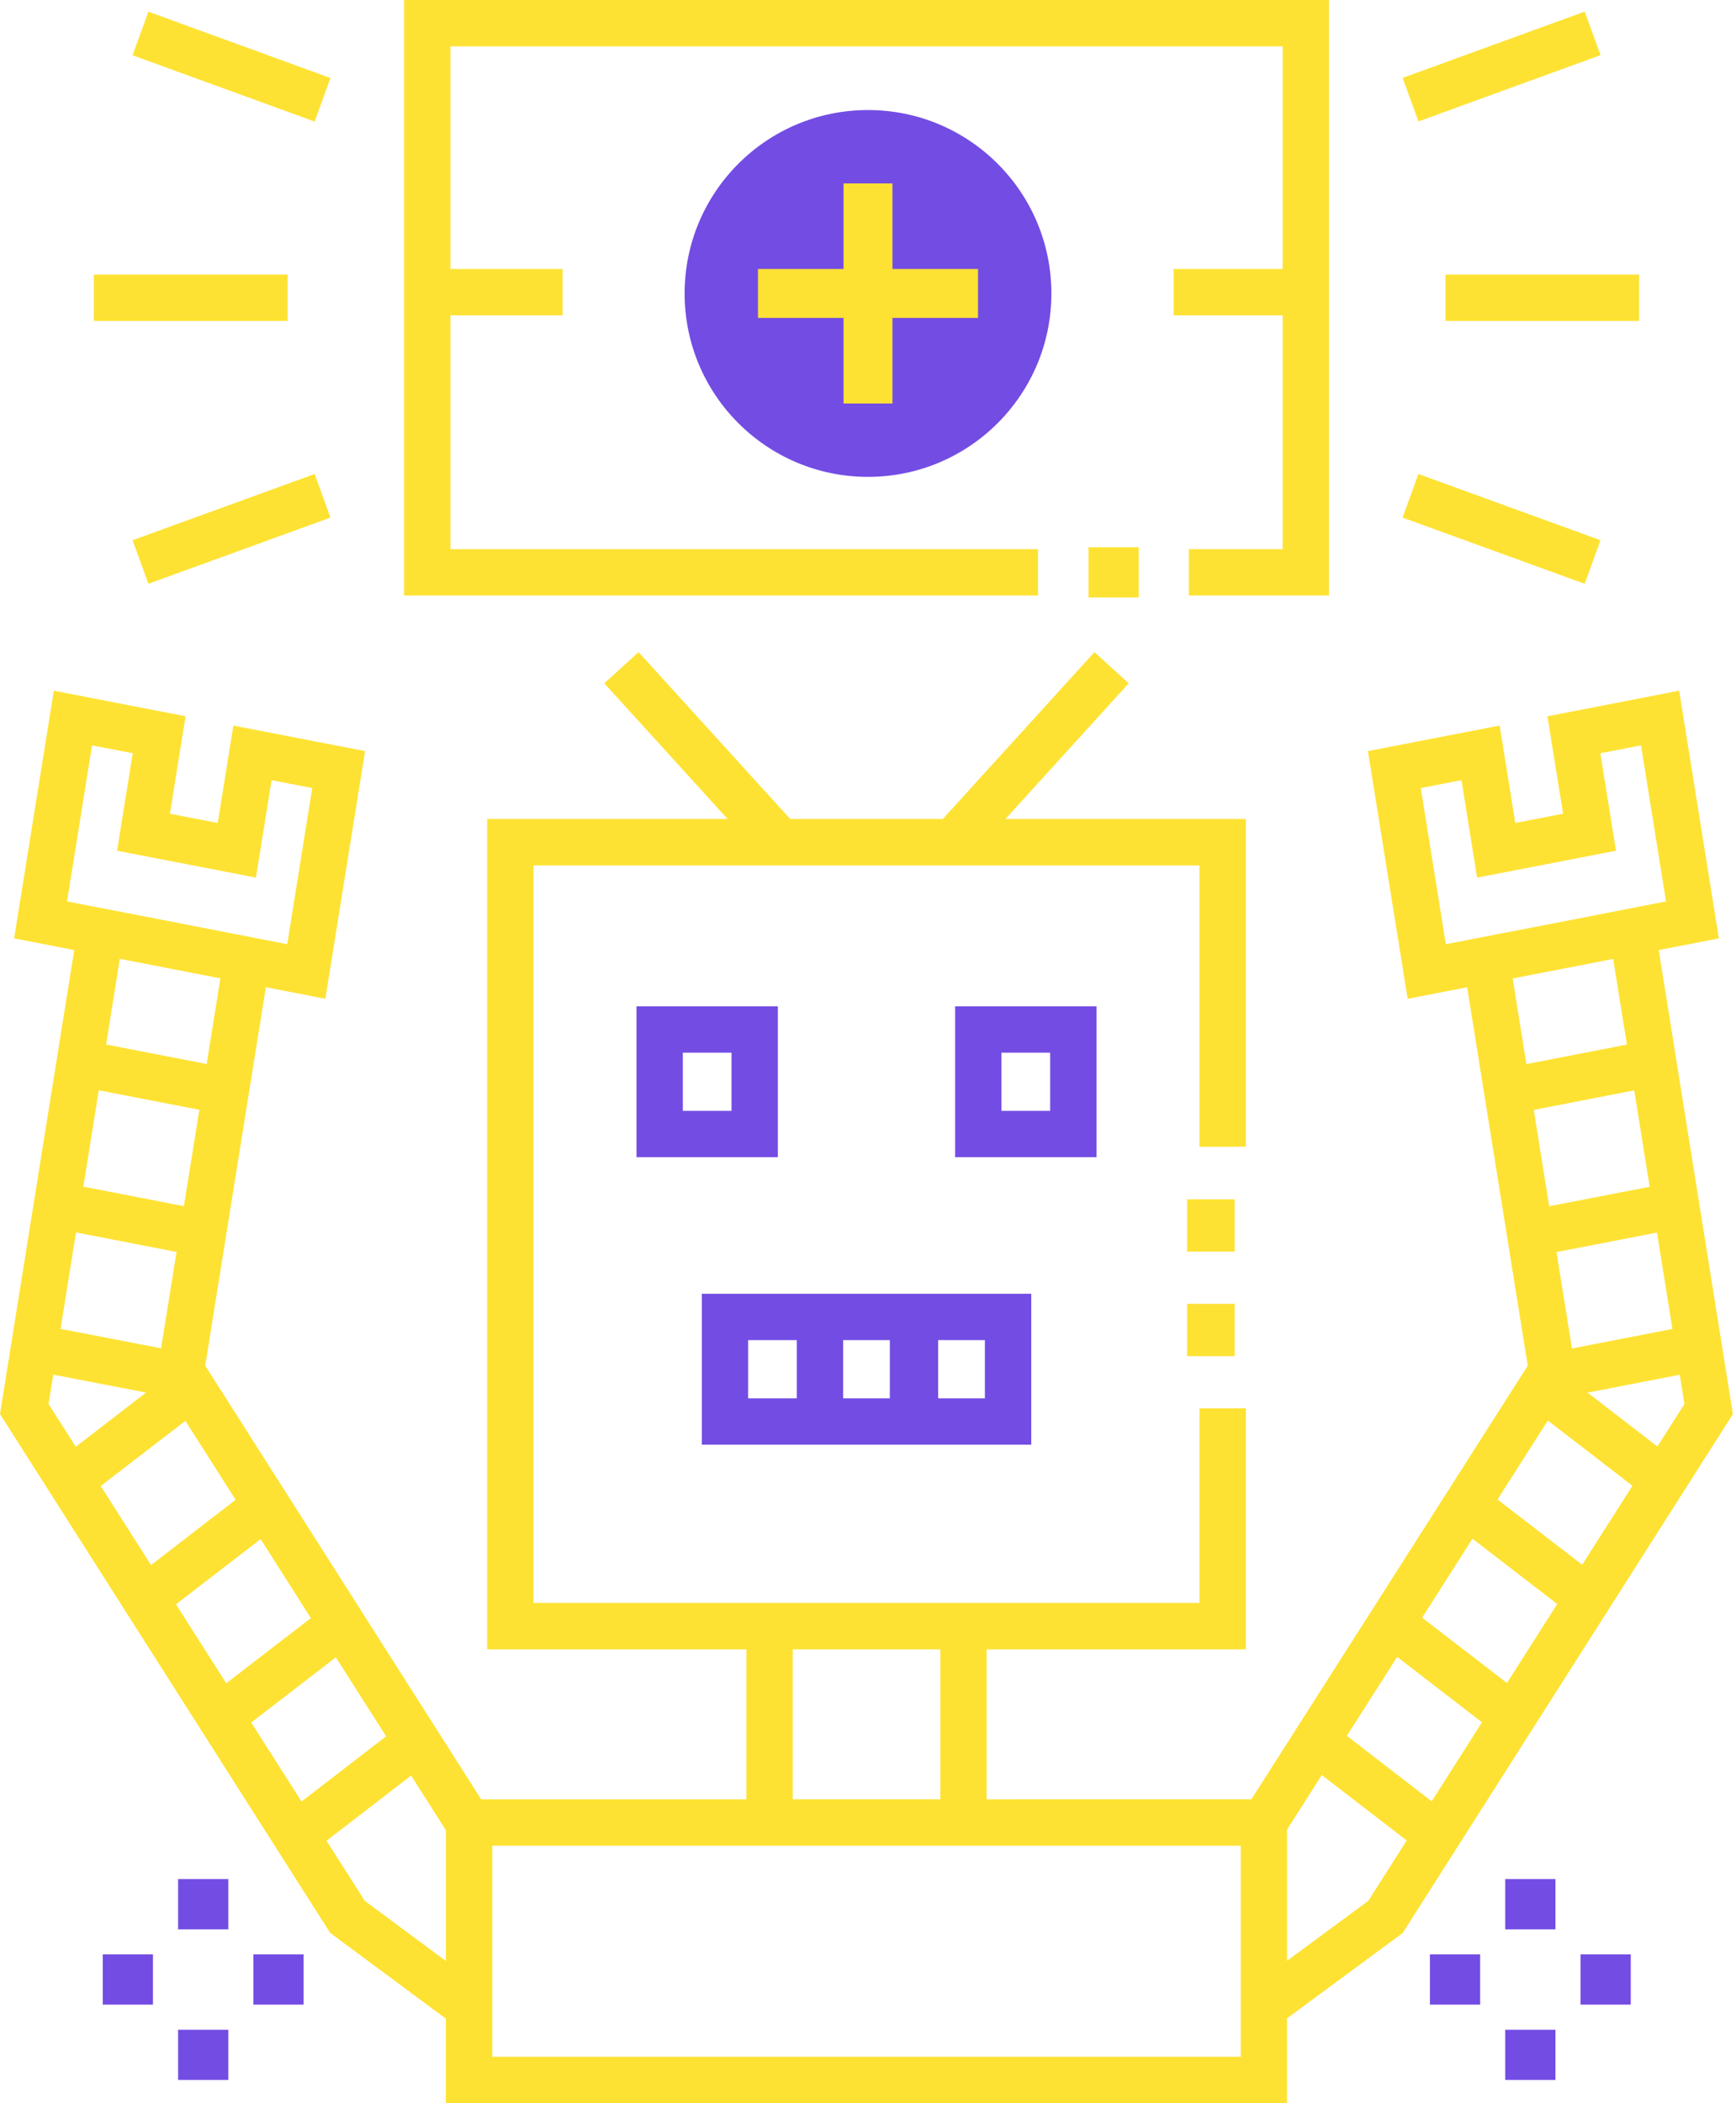 <svg width="71" height="86" viewBox="0 0 71 86" fill="none" xmlns="http://www.w3.org/2000/svg">
<path d="M60.536 79.919H58.481V81.972H60.536V79.919Z" fill="#734ce3"/>
<path d="M66.696 79.919H64.643V81.972H66.696V79.919Z" fill="#734ce3"/>
<path d="M63.615 76.839H61.561V78.893H63.615V76.839Z" fill="#734ce3"/>
<path d="M63.615 83H61.561V85.052H63.615V83Z" fill="#734ce3"/>
<path d="M6.256 79.919H4.204V81.972H6.256V79.919Z" fill="#734ce3"/>
<path d="M12.417 79.919H10.363V81.972H12.417V79.919Z" fill="#734ce3"/>
<path d="M9.337 76.839H7.284V78.893H9.337V76.839Z" fill="#734ce3"/>
<path d="M9.337 83H7.284V85.052H9.337V83Z" fill="#734ce3"/>
<path d="M42.453 22.457H18.421V1.895H52.458V22.457H48.624V24.352H54.353V0H16.525V24.352H42.453V22.457Z" fill="#FEE233"/>
<path d="M23.01 11H18V12.895H23.01V11Z" fill="#FEE233"/>
<circle cx="35.5" cy="12" r="7.5" fill="#734ce3"/>
<path d="M40 11H31V13H40V11Z" fill="#FEE233"/>
<path d="M34.5 7.5V16.5H36.5V7.5H34.5Z" fill="#FEE233"/>
<path d="M53.01 11H48V12.895H53.01V11Z" fill="#FEE233"/>
<path d="M31.813 41.151H26.032V47.32H31.813V41.151ZM29.918 45.425H27.927V43.046H29.918V45.425Z" fill="#734ce3"/>
<path d="M44.846 41.151H39.063V47.32H44.846V41.151ZM42.95 45.425H40.958V43.046H42.95V45.425Z" fill="#734ce3"/>
<path d="M34.484 59.076H36.393H38.368H42.177V52.904H38.368H36.393H34.484H32.587H28.703V59.076H32.587H34.484ZM38.368 54.799H40.281V57.18H38.368V54.799ZM34.484 54.799H36.393V57.18H34.484V54.799ZM30.598 54.799H32.587V57.18H30.598V54.799Z" fill="#734ce3"/>
<path d="M50.494 49.042H48.55V51.18H50.494V49.042Z" fill="#FEE233"/>
<path d="M50.494 53.316H48.55V55.455H50.494V53.316Z" fill="#FEE233"/>
<path d="M67.84 38.849L70.299 38.372L68.676 28.243L63.288 29.29L63.929 33.275L61.973 33.653L61.334 29.67L55.946 30.714L57.571 40.842L60.004 40.37L62.483 55.845L51.18 73.576L40.352 73.578V67.445H50.953V57.59H49.058V65.548H40.352H30.525H21.818V35.388H49.057V46.895H50.953V33.492H41.119L46.164 27.941L44.762 26.666L38.558 33.492H32.32L26.117 26.666L24.714 27.941L29.76 33.492H19.924V67.445H30.526V73.578H19.679L8.394 55.845L10.873 40.37L13.307 40.842L14.931 30.714L9.544 29.67L8.905 33.653L6.95 33.275L7.589 29.29L2.202 28.243L0.578 38.372L3.036 38.849L0 57.823L13.505 79.042L18.235 82.547V86H52.638V82.534L57.369 79.043L70.873 57.825L67.84 38.849ZM8.452 43.509L4.34 42.711L4.9 39.209L9.013 40.007L8.452 43.509ZM8.153 45.382L7.52 49.322L3.409 48.524L4.04 44.583L8.153 45.382ZM2.742 36.861L3.765 30.478L5.428 30.801L4.789 34.788L10.468 35.887L11.106 31.903L12.77 32.225L11.747 38.61L10.286 38.326V38.324L4.311 37.164V37.166L2.742 36.861ZM3.109 50.396L7.22 51.194L6.588 55.136L2.477 54.34L3.109 50.396ZM1.986 57.413L2.179 56.211L5.973 56.945L3.099 59.161L1.986 57.413ZM4.12 60.767L7.582 58.1L9.637 61.33L6.177 63.997L4.12 60.767ZM7.198 65.603L10.659 62.936L12.714 66.166L9.253 68.832L7.198 65.603ZM10.275 70.437L13.736 67.771L15.791 71.001L12.332 73.666L10.275 70.437ZM18.237 80.188L14.917 77.727L13.354 75.271L16.814 72.605L18.237 74.843V80.188ZM32.422 67.445H38.458V73.576H32.422V67.445ZM50.745 84.105H20.133V75.474H50.745V84.105ZM68.4 54.344L64.291 55.14L63.658 51.198L67.768 50.402L68.4 54.344ZM63.36 49.325L62.729 45.386L66.839 44.587L67.469 48.529L63.36 49.325ZM59.133 38.61L58.108 32.225L59.772 31.903L60.411 35.887L66.091 34.788L65.451 30.801L67.115 30.478L68.138 36.861L65.678 37.339V37.341L61.567 38.139V38.137L59.133 38.61ZM62.428 43.513L61.867 40.011L65.977 39.213L66.538 42.715L62.428 43.513ZM55.964 77.727L52.64 80.178V74.812L54.06 72.585L57.532 75.26L55.964 77.727ZM58.556 73.658L55.084 70.982L57.142 67.755L60.611 70.427L58.556 73.658ZM61.632 68.821L58.164 66.149L60.222 62.921L63.689 65.591L61.632 68.821ZM64.709 63.985L61.246 61.318L63.304 58.088L66.765 60.756L64.709 63.985ZM64.928 56.946L68.699 56.216L68.89 57.413L67.785 59.151L64.928 56.946Z" fill="#FEE233"/>
<path d="M67.039 11.229H59.116V13.125H67.039V11.229Z" fill="#FEE233"/>
<path d="M11.764 11.229H3.839V13.125H11.764V11.229Z" fill="#FEE233"/>
<path d="M57.364 21.165L64.811 23.873L65.459 22.092L58.012 19.384L57.364 21.165Z" fill="#FEE233"/>
<path d="M13.516 3.19L6.07 0.479L5.421 2.26L12.868 4.971L13.516 3.19Z" fill="#FEE233"/>
<path d="M65.46 2.255L64.812 0.475L57.366 3.185L58.014 4.965L65.46 2.255Z" fill="#FEE233"/>
<path d="M5.422 22.091L6.07 23.872L13.516 21.164L12.868 19.383L5.422 22.091Z" fill="#FEE233"/>
<path d="M46.571 22.378H44.518V24.431H46.571V22.378Z" fill="#FEE233"/>
</svg>
